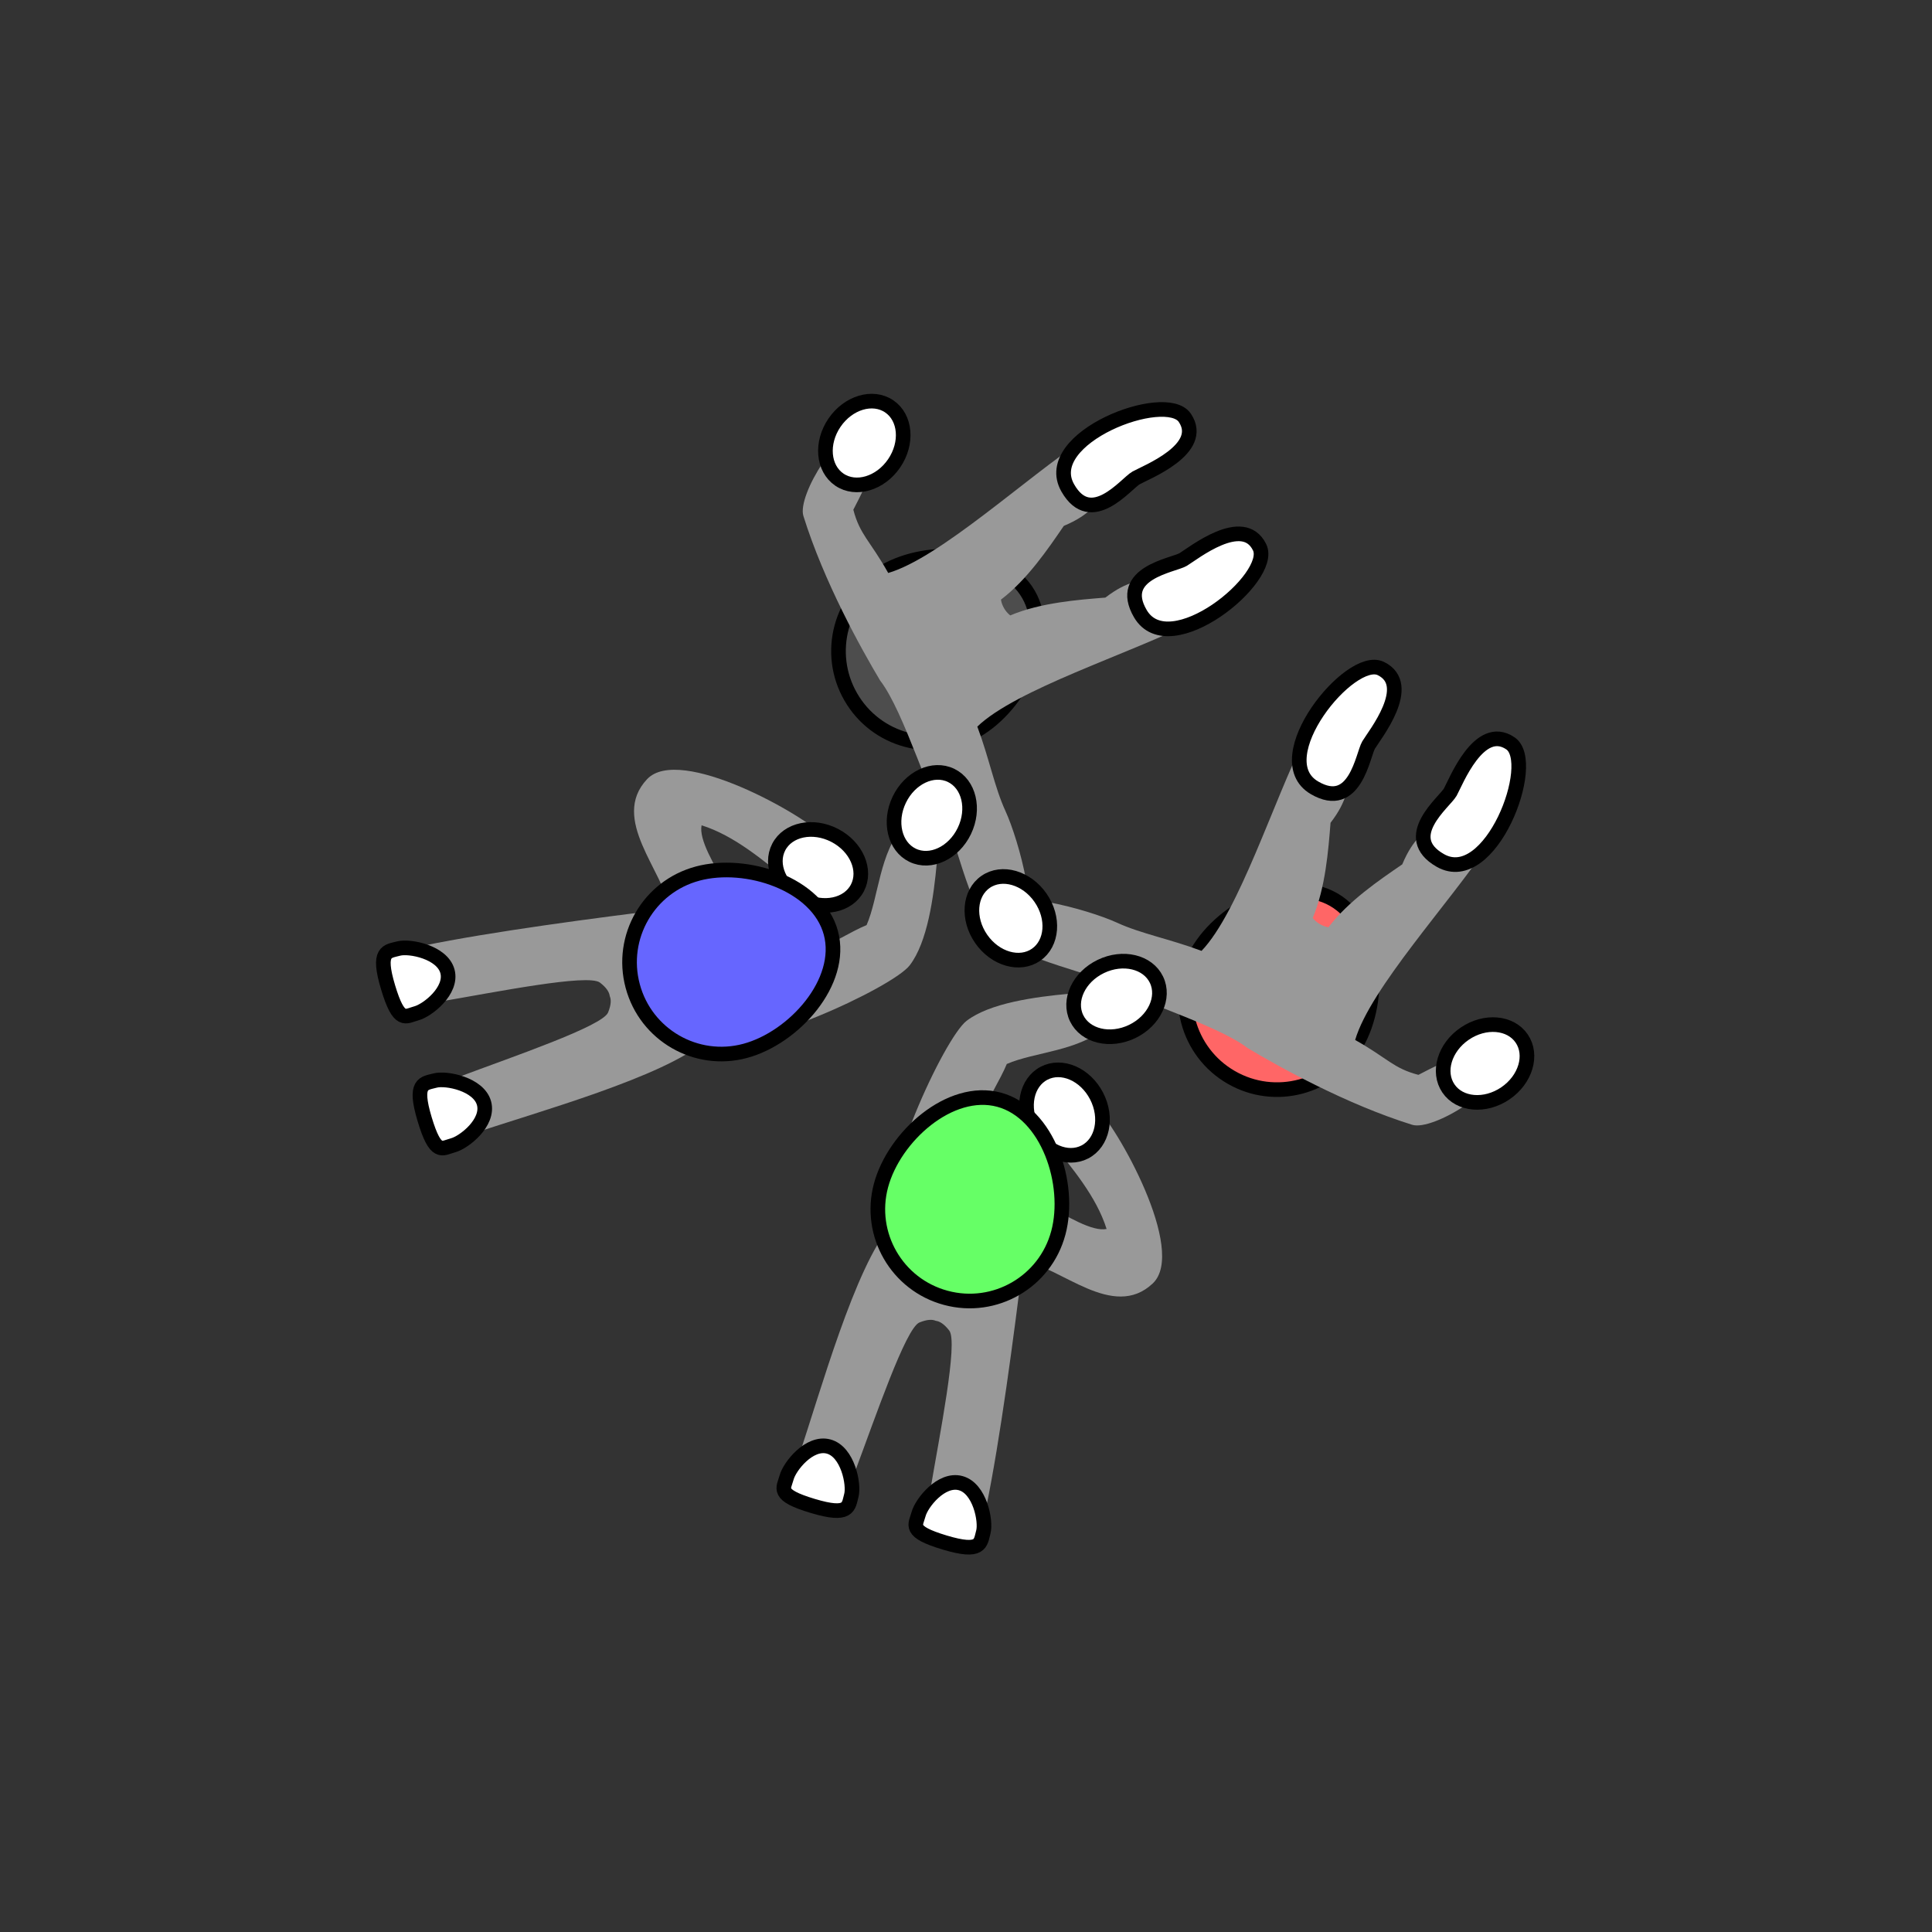 <?xml version="1.0" encoding="UTF-8" standalone="no"?>
<!-- Created with Inkscape (http://www.inkscape.org/) -->

<svg
   width="35mm"
   height="35mm"
   viewBox="0 0 35 35"
   version="1.1"
   id="svg1"
   xml:space="preserve"
   inkscape:version="1.4 (e7c3feb100, 2024-10-09)"
   sodipodi:docname="f_v1.svg"
   xmlns:inkscape="http://www.inkscape.org/namespaces/inkscape"
   xmlns:sodipodi="http://sodipodi.sourceforge.net/DTD/sodipodi-0.dtd"
   xmlns="http://www.w3.org/2000/svg"
   xmlns:svg="http://www.w3.org/2000/svg"><rect x="0" y="0" width="35" height="35" fill="#333333" stroke="none"/><sodipodi:namedview
     id="namedview1"
     pagecolor="#ffffff"
     bordercolor="#000000"
     borderopacity="0.25"
     inkscape:showpageshadow="2"
     inkscape:pageopacity="0.0"
     inkscape:pagecheckerboard="0"
     inkscape:deskcolor="#d1d1d1"
     inkscape:document-units="mm"
     inkscape:zoom="6.0766399"
     inkscape:cx="81.130363"
     inkscape:cy="67.965192"
     inkscape:window-width="1916"
     inkscape:window-height="1023"
     inkscape:window-x="0"
     inkscape:window-y="0"
     inkscape:window-maximized="0"
     inkscape:current-layer="layer1"><sodipodi:guide
       position="0.174,17.54"
       orientation="0,132.283"
       id="guide5"
       inkscape:locked="false" /><sodipodi:guide
       position="35,35"
       orientation="132.283,0"
       id="guide6"
       inkscape:locked="false" /><sodipodi:guide
       position="35,0"
       orientation="0,-132.283"
       id="guide7"
       inkscape:locked="false" /><sodipodi:guide
       position="17.504,35.914"
       orientation="-132.283,0"
       id="guide8"
       inkscape:locked="false" /></sodipodi:namedview><defs
     id="defs1"><inkscape:path-effect
       effect="mirror_symmetry"
       start_point="17.298,16.235"
       end_point="17.313,7.81"
       center_point="17.306,12.023"
       id="path-effect5"
       is_visible="true"
       lpeversion="1.2"
       lpesatellites=""
       mode="free"
       discard_orig_path="false"
       fuse_paths="true"
       oposite_fuse="false"
       split_items="false"
       split_open="false"
       link_styles="false" /><inkscape:path-effect
       effect="mirror_symmetry"
       start_point="17.298,16.235"
       end_point="17.313,7.81"
       center_point="17.306,12.023"
       id="path-effect5-7"
       is_visible="true"
       lpeversion="1.2"
       lpesatellites=""
       mode="free"
       discard_orig_path="false"
       fuse_paths="true"
       oposite_fuse="false"
       split_items="false"
       split_open="false"
       link_styles="false" /><inkscape:path-effect
       effect="mirror_symmetry"
       start_point="17.298,16.235"
       end_point="17.313,7.81"
       center_point="17.306,12.023"
       id="path-effect5-6"
       is_visible="true"
       lpeversion="1.2"
       lpesatellites=""
       mode="free"
       discard_orig_path="false"
       fuse_paths="true"
       oposite_fuse="false"
       split_items="false"
       split_open="false"
       link_styles="false" /><inkscape:path-effect
       effect="mirror_symmetry"
       start_point="17.298,16.235"
       end_point="17.313,7.81"
       center_point="17.306,12.023"
       id="path-effect5-3"
       is_visible="true"
       lpeversion="1.2"
       lpesatellites=""
       mode="free"
       discard_orig_path="false"
       fuse_paths="true"
       oposite_fuse="false"
       split_items="false"
       split_open="false"
       link_styles="false" /><inkscape:path-effect
       effect="mirror_symmetry"
       start_point="17.298,16.235"
       end_point="17.313,7.81"
       center_point="17.306,12.023"
       id="path-effect5-66"
       is_visible="true"
       lpeversion="1.2"
       lpesatellites=""
       mode="free"
       discard_orig_path="false"
       fuse_paths="true"
       oposite_fuse="false"
       split_items="false"
       split_open="false"
       link_styles="false" /><inkscape:path-effect
       effect="mirror_symmetry"
       start_point="17.298,16.235"
       end_point="17.313,7.81"
       center_point="17.306,12.023"
       id="path-effect5-4"
       is_visible="true"
       lpeversion="1.2"
       lpesatellites=""
       mode="free"
       discard_orig_path="false"
       fuse_paths="true"
       oposite_fuse="false"
       split_items="false"
       split_open="false"
       link_styles="false" /><inkscape:path-effect
       effect="mirror_symmetry"
       start_point="17.298,16.235"
       end_point="17.313,7.81"
       center_point="17.306,12.023"
       id="path-effect5-4-7"
       is_visible="true"
       lpeversion="1.2"
       lpesatellites=""
       mode="free"
       discard_orig_path="false"
       fuse_paths="true"
       oposite_fuse="false"
       split_items="false"
       split_open="false"
       link_styles="false" /><inkscape:path-effect
       effect="mirror_symmetry"
       start_point="17.298,16.235"
       end_point="17.313,7.81"
       center_point="17.306,12.023"
       id="path-effect5-41"
       is_visible="true"
       lpeversion="1.2"
       lpesatellites=""
       mode="free"
       discard_orig_path="false"
       fuse_paths="true"
       oposite_fuse="false"
       split_items="false"
       split_open="false"
       link_styles="false" /><inkscape:path-effect
       effect="mirror_symmetry"
       start_point="17.298,16.235"
       end_point="17.313,7.81"
       center_point="17.306,12.023"
       id="path-effect5-4-0"
       is_visible="true"
       lpeversion="1.2"
       lpesatellites=""
       mode="free"
       discard_orig_path="false"
       fuse_paths="true"
       oposite_fuse="false"
       split_items="false"
       split_open="false"
       link_styles="false" /><inkscape:path-effect
       effect="mirror_symmetry"
       start_point="17.494,16.3"
       end_point="17.509,7.876"
       center_point="17.502,12.088"
       id="path-effect5-4-0-9"
       is_visible="true"
       lpeversion="1.2"
       lpesatellites=""
       mode="free"
       discard_orig_path="false"
       fuse_paths="true"
       oposite_fuse="false"
       split_items="false"
       split_open="false"
       link_styles="false" /><inkscape:path-effect
       effect="mirror_symmetry"
       start_point="17.298,16.235"
       end_point="17.313,7.81"
       center_point="17.306,12.023"
       id="path-effect5-4-0-0"
       is_visible="true"
       lpeversion="1.2"
       lpesatellites=""
       mode="free"
       discard_orig_path="false"
       fuse_paths="true"
       oposite_fuse="false"
       split_items="false"
       split_open="false"
       link_styles="false" /><inkscape:path-effect
       effect="mirror_symmetry"
       start_point="17.494,16.3"
       end_point="17.509,7.876"
       center_point="17.502,12.088"
       id="path-effect5-4-0-9-7"
       is_visible="true"
       lpeversion="1.2"
       lpesatellites=""
       mode="free"
       discard_orig_path="false"
       fuse_paths="true"
       oposite_fuse="false"
       split_items="false"
       split_open="false"
       link_styles="false" /><inkscape:path-effect
       effect="mirror_symmetry"
       start_point="17.494,16.3"
       end_point="17.509,7.876"
       center_point="17.502,12.088"
       id="path-effect5-4-0-9-3"
       is_visible="true"
       lpeversion="1.2"
       lpesatellites=""
       mode="free"
       discard_orig_path="false"
       fuse_paths="true"
       oposite_fuse="false"
       split_items="false"
       split_open="false"
       link_styles="false" /></defs><g
     inkscape:label="Layer 1"
     inkscape:groupmode="layer"
     id="layer1"><path
       id="path1-3-0-5"
       style="fill:#4d4d4d;fill-opacity:1;stroke:#000000;stroke-width:0.265"
       d="m 16.022,10.355 c 0.795,-0.459 2.151,-0.383 2.61,0.413 0.459,0.795 -0.153,2.008 -0.948,2.467 -0.795,0.459 -1.812,0.187 -2.271,-0.609 -0.459,-0.795 -0.187,-1.812 0.609,-2.271 z"
       sodipodi:nodetypes="zzzzz" /><path
       style="fill:#999999;fill-opacity:1;stroke:none;stroke-width:0.265;stroke-dasharray:none;stroke-opacity:1"
       d="m 21.516,10.615 c 0.153,0.249 0.223,0.584 0.042,0.675 -1.121,0.563 -3.152,1.199 -3.853,1.873 0.214,0.569 0.312,1.099 0.508,1.525 0.244,0.531 0.665,2.047 0.286,2.37 -0.663,0.314 -1.034,-1.278 -1.264,-1.937 -0.385,-0.59 -0.842,-2.212 -1.292,-2.795 -0.343,-0.575 -1.016,-1.783 -1.389,-2.98 -0.116,-0.374 0.675,-1.664 1.09,-1.495 0.411,0.167 0.097,0.848 -0.185,1.383 0.118,0.454 0.301,0.557 0.632,1.146 0.933,-0.273 2.493,-1.72 3.539,-2.413 0.299,-0.198 0.877,0.671 0.585,0.88 -0.421,0.301 -0.451,0.473 -0.943,0.68 -0.284,0.415 -0.663,0.974 -1.139,1.336 0.01,0.062 0.032,0.114 0.058,0.158 0.026,0.045 0.061,0.088 0.11,0.128 0.551,-0.232 1.223,-0.283 1.724,-0.323 0.423,-0.324 0.588,-0.264 1.058,-0.48 0.143,-0.065 0.313,0.075 0.433,0.269 z"
       id="path4-6-3-2-6"
       sodipodi:nodetypes="sccscccccsssscccccsss" /><path
       id="path1-7-1-1-4-1"
       style="fill:#ffffff;stroke:#000000;stroke-width:0.265;stroke-dasharray:none"
       d="m 22.819,9.915 c -0.299,-0.615 -1.207,0.115 -1.385,0.221 -0.178,0.106 -1.209,0.241 -0.775,0.982 0.527,0.899 2.43,-0.649 2.16,-1.203 z"
       sodipodi:nodetypes="sszs" /><path
       id="path1-7-1-1-4-5-1"
       style="fill:#ffffff;stroke:#000000;stroke-width:0.265;stroke-dasharray:none"
       d="M 21.464,7.569 C 21.847,8.136 20.761,8.556 20.581,8.658 20.4,8.76 19.767,9.585 19.343,8.838 18.827,7.931 21.119,7.058 21.464,7.569 Z"
       sodipodi:nodetypes="sszs" /><ellipse
       style="fill:#ffffff;fill-opacity:1;stroke:#000000;stroke-width:0.265;stroke-dasharray:none;stroke-opacity:1"
       id="path1-7-2-9-9-1-3-9-9"
       cx="17.465"
       cy="2.188"
       rx="0.654"
       ry="0.803"
       transform="matrix(0.826,0.563,0.563,-0.826,0,0)" /><path
       id="path1-3-0-5-8"
       style="fill:#ff6666;fill-opacity:1;stroke:#000000;stroke-width:0.265"
       d="m 24.575,18.908 c 0.459,-0.795 0.383,-2.151 -0.413,-2.61 -0.795,-0.459 -2.008,0.153 -2.467,0.948 -0.459,0.795 -0.187,1.812 0.609,2.271 0.795,0.459 1.812,0.187 2.271,-0.609 z"
       sodipodi:nodetypes="zzzzz" /><path
       style="fill:#999999;fill-opacity:1;stroke:none;stroke-width:0.265;stroke-dasharray:none;stroke-opacity:1"
       d="m 24.315,13.415 c -0.249,-0.153 -0.584,-0.223 -0.675,-0.042 -0.563,1.121 -1.199,3.152 -1.873,3.853 -0.569,-0.214 -1.099,-0.312 -1.525,-0.508 -0.531,-0.244 -2.047,-0.665 -2.37,-0.286 -0.314,0.663 1.278,1.034 1.937,1.264 0.59,0.385 2.212,0.842 2.795,1.292 0.575,0.343 1.783,1.016 2.98,1.389 0.374,0.116 1.664,-0.675 1.495,-1.09 -0.167,-0.411 -0.848,-0.097 -1.383,0.185 -0.454,-0.118 -0.557,-0.301 -1.146,-0.632 0.273,-0.933 1.72,-2.493 2.413,-3.539 0.198,-0.299 -0.671,-0.877 -0.88,-0.585 -0.301,0.421 -0.473,0.451 -0.68,0.943 -0.415,0.284 -0.974,0.663 -1.336,1.139 -0.062,-0.01 -0.114,-0.032 -0.158,-0.058 -0.045,-0.026 -0.088,-0.061 -0.128,-0.11 0.232,-0.551 0.283,-1.223 0.323,-1.724 0.324,-0.423 0.264,-0.588 0.48,-1.058 0.065,-0.143 -0.075,-0.313 -0.269,-0.433 z"
       id="path4-6-3-2-6-5"
       sodipodi:nodetypes="sccscccccsssscccccsss" /><ellipse
       style="fill:#ffffff;fill-opacity:1;stroke:#000000;stroke-width:0.265;stroke-dasharray:none;stroke-opacity:1"
       id="path1-7-2-9-9-1-3-5"
       cx="5.568"
       cy="24.106"
       rx="0.654"
       ry="0.803"
       transform="rotate(-34.74)" /><path
       id="path1-7-1-1-4-1-7"
       style="fill:#ffffff;stroke:#000000;stroke-width:0.265;stroke-dasharray:none"
       d="m 25.015,12.111 c 0.615,0.299 -0.115,1.207 -0.221,1.385 -0.106,0.178 -0.241,1.209 -0.982,0.775 -0.899,-0.527 0.649,-2.43 1.203,-2.16 z"
       sodipodi:nodetypes="sszs" /><path
       id="path1-7-1-1-4-5-1-4"
       style="fill:#ffffff;stroke:#000000;stroke-width:0.265;stroke-dasharray:none"
       d="m 27.362,13.466 c -0.567,-0.383 -0.988,0.703 -1.089,0.884 -0.102,0.181 -0.927,0.813 -0.18,1.238 0.906,0.515 1.78,-1.777 1.269,-2.122 z"
       sodipodi:nodetypes="sszs" /><ellipse
       style="fill:#ffffff;fill-opacity:1;stroke:#000000;stroke-width:0.265;stroke-dasharray:none;stroke-opacity:1"
       id="path1-7-2-9-9-1-3-9-9-8"
       cx="-31.071"
       cy="11.383"
       rx="0.654"
       ry="0.803"
       transform="rotate(-124.272)" /><path
       style="fill:#999999;fill-opacity:1;stroke:none;stroke-width:0.265;stroke-dasharray:none;stroke-opacity:1"
       d="m 7.542,17.691 c -0.072,-0.252 -0.055,-0.522 0.121,-0.558 1.228,-0.254 3.137,-0.506 4.462,-0.668 -0.089,-0.676 -1.083,-1.628 -0.402,-2.35 0.59,-0.626 2.854,0.648 3.236,1.062 0.191,0.207 -0.447,0.956 -0.682,0.769 -0.448,-0.355 -0.973,-0.809 -1.567,-0.995 -0.104,0.503 1.066,1.809 0.991,2.375 0.157,0.567 1.473,-0.355 1.998,-0.567 0.219,-0.501 0.233,-1.326 0.674,-1.795 0.343,0.06 0.628,0.332 0.599,0.655 -0.057,0.629 -0.169,1.45 -0.492,1.869 -0.312,0.405 -2.936,1.618 -3.706,1.373 -0.761,0.651 -3.004,1.271 -4.193,1.67 -0.341,0.114 -0.598,-0.897 -0.262,-1.024 0.969,-0.364 2.595,-0.916 2.697,-1.165 0.057,-0.141 0.058,-0.234 0.03,-0.297 -0.008,-0.069 -0.056,-0.151 -0.177,-0.244 C 10.654,17.635 8.972,17.975 7.952,18.148 7.775,18.178 7.614,17.943 7.542,17.691 Z"
       id="path4-4-5-5-1-3"
       sodipodi:nodetypes="ssccssccccsscscscssss" /><ellipse
       style="fill:#ffffff;fill-opacity:1;stroke:#000000;stroke-width:0.265;stroke-dasharray:none;stroke-opacity:1"
       id="path1-7-2-9-9-1-6-1-2-3-6"
       cx="-7.136"
       cy="20.388"
       rx="0.654"
       ry="0.803"
       transform="rotate(-62.613)" /><path
       id="path1-7-1-2-6-5-0-1"
       style="fill:#ffffff;stroke:#000000;stroke-width:0.265;stroke-dasharray:none"
       d="m 7.545,18.357 c 0.2,-0.054 0.654,-0.411 0.561,-0.76 -0.093,-0.349 -0.686,-0.466 -0.886,-0.413 -0.2,0.054 -0.391,0.032 -0.19,0.701 0.201,0.669 0.315,0.525 0.515,0.472 z"
       sodipodi:nodetypes="ssszs" /><path
       id="path1-7-1-9-0-2-6-6-8"
       style="fill:#ffffff;stroke:#000000;stroke-width:0.265;stroke-dasharray:none"
       d="m 8.208,20.748 c 0.2,-0.054 0.654,-0.411 0.561,-0.76 -0.093,-0.349 -0.686,-0.466 -0.886,-0.413 -0.2,0.054 -0.391,0.032 -0.19,0.701 0.201,0.669 0.315,0.525 0.515,0.472 z"
       sodipodi:nodetypes="ssszs" /><path
       id="path1-9-9-6"
       style="fill:#6666ff;fill-opacity:1;stroke:#000000;stroke-width:0.265"
       d="m 12.637,15.826 c 0.887,-0.238 2.177,0.187 2.415,1.074 0.238,0.887 -0.667,1.9 -1.554,2.138 -0.887,0.238 -1.799,-0.289 -2.036,-1.176 -0.238,-0.887 0.289,-1.799 1.176,-2.036 z"
       sodipodi:nodetypes="zzzzz" /><ellipse
       style="fill:#ffffff;fill-opacity:1;stroke:#000000;stroke-width:0.265;stroke-dasharray:none;stroke-opacity:1"
       id="path1-7-2-9-9-1-3-9-9-8-5-4"
       cx="-21.619"
       cy="-5.978"
       rx="0.654"
       ry="0.803"
       transform="rotate(-154.272)" /><path
       style="fill:#999999;fill-opacity:1;stroke:none;stroke-width:0.265;stroke-dasharray:none;stroke-opacity:1"
       d="m 17.307,27.432 c 0.252,0.072 0.522,0.055 0.558,-0.121 0.254,-1.228 0.506,-3.137 0.668,-4.462 0.676,0.089 1.628,1.083 2.35,0.402 0.626,-0.59 -0.648,-2.854 -1.062,-3.236 -0.207,-0.191 -0.956,0.447 -0.769,0.682 0.355,0.448 0.809,0.973 0.995,1.567 -0.503,0.104 -1.809,-1.066 -2.375,-0.991 -0.567,-0.157 0.355,-1.473 0.567,-1.998 0.501,-0.219 1.326,-0.233 1.795,-0.674 -0.06,-0.343 -0.332,-0.628 -0.655,-0.599 -0.629,0.057 -1.45,0.169 -1.869,0.492 -0.405,0.312 -1.618,2.936 -1.373,3.706 -0.651,0.761 -1.271,3.004 -1.67,4.193 -0.114,0.341 0.897,0.598 1.024,0.262 0.364,-0.969 0.916,-2.595 1.165,-2.697 0.141,-0.057 0.234,-0.058 0.297,-0.03 0.069,0.008 0.151,0.056 0.244,0.177 0.164,0.213 -0.176,1.895 -0.348,2.915 -0.03,0.177 0.204,0.338 0.456,0.409 z"
       id="path4-4-5-5-1-3-1"
       sodipodi:nodetypes="ssccssccccsscscscssss" /><ellipse
       style="fill:#ffffff;fill-opacity:1;stroke:#000000;stroke-width:0.265;stroke-dasharray:none;stroke-opacity:1"
       id="path1-7-2-9-9-1-6-1-2-3-6-0"
       cx="7.852"
       cy="-26.765"
       rx="0.654"
       ry="0.803"
       transform="matrix(0.888,-0.46,-0.46,-0.888,0,0)" /><path
       id="path1-7-1-2-6-5-0-1-5"
       style="fill:#ffffff;stroke:#000000;stroke-width:0.265;stroke-dasharray:none"
       d="m 16.641,27.429 c 0.054,-0.2 0.411,-0.654 0.76,-0.561 0.349,0.093 0.466,0.686 0.413,0.886 -0.054,0.2 -0.032,0.391 -0.701,0.19 -0.669,-0.201 -0.525,-0.315 -0.472,-0.515 z"
       sodipodi:nodetypes="ssszs" /><path
       id="path1-7-1-9-0-2-6-6-8-1"
       style="fill:#ffffff;stroke:#000000;stroke-width:0.265;stroke-dasharray:none"
       d="m 14.25,26.766 c 0.054,-0.2 0.411,-0.654 0.76,-0.561 0.349,0.093 0.466,0.686 0.413,0.886 -0.054,0.2 -0.032,0.391 -0.701,0.19 -0.669,-0.201 -0.525,-0.315 -0.472,-0.515 z"
       sodipodi:nodetypes="ssszs" /><path
       id="path1-9-9-6-1"
       style="fill:#66ff66;fill-opacity:1;stroke:#000000;stroke-width:0.265"
       d="m 19.172,22.337 c 0.238,-0.887 -0.187,-2.177 -1.074,-2.415 -0.887,-0.238 -1.9,0.667 -2.138,1.554 -0.238,0.887 0.289,1.799 1.176,2.036 0.887,0.238 1.799,-0.289 2.036,-1.176 z"
       sodipodi:nodetypes="zzzzz" /><ellipse
       style="fill:#ffffff;fill-opacity:1;stroke:#000000;stroke-width:0.265;stroke-dasharray:none;stroke-opacity:1"
       id="path1-7-2-9-9-1-3-9-9-8-5-4-0"
       cx="25.08"
       cy="10.369"
       rx="0.654"
       ry="0.803"
       transform="matrix(0.434,0.901,0.901,-0.434,0,0)" /></g></svg>
